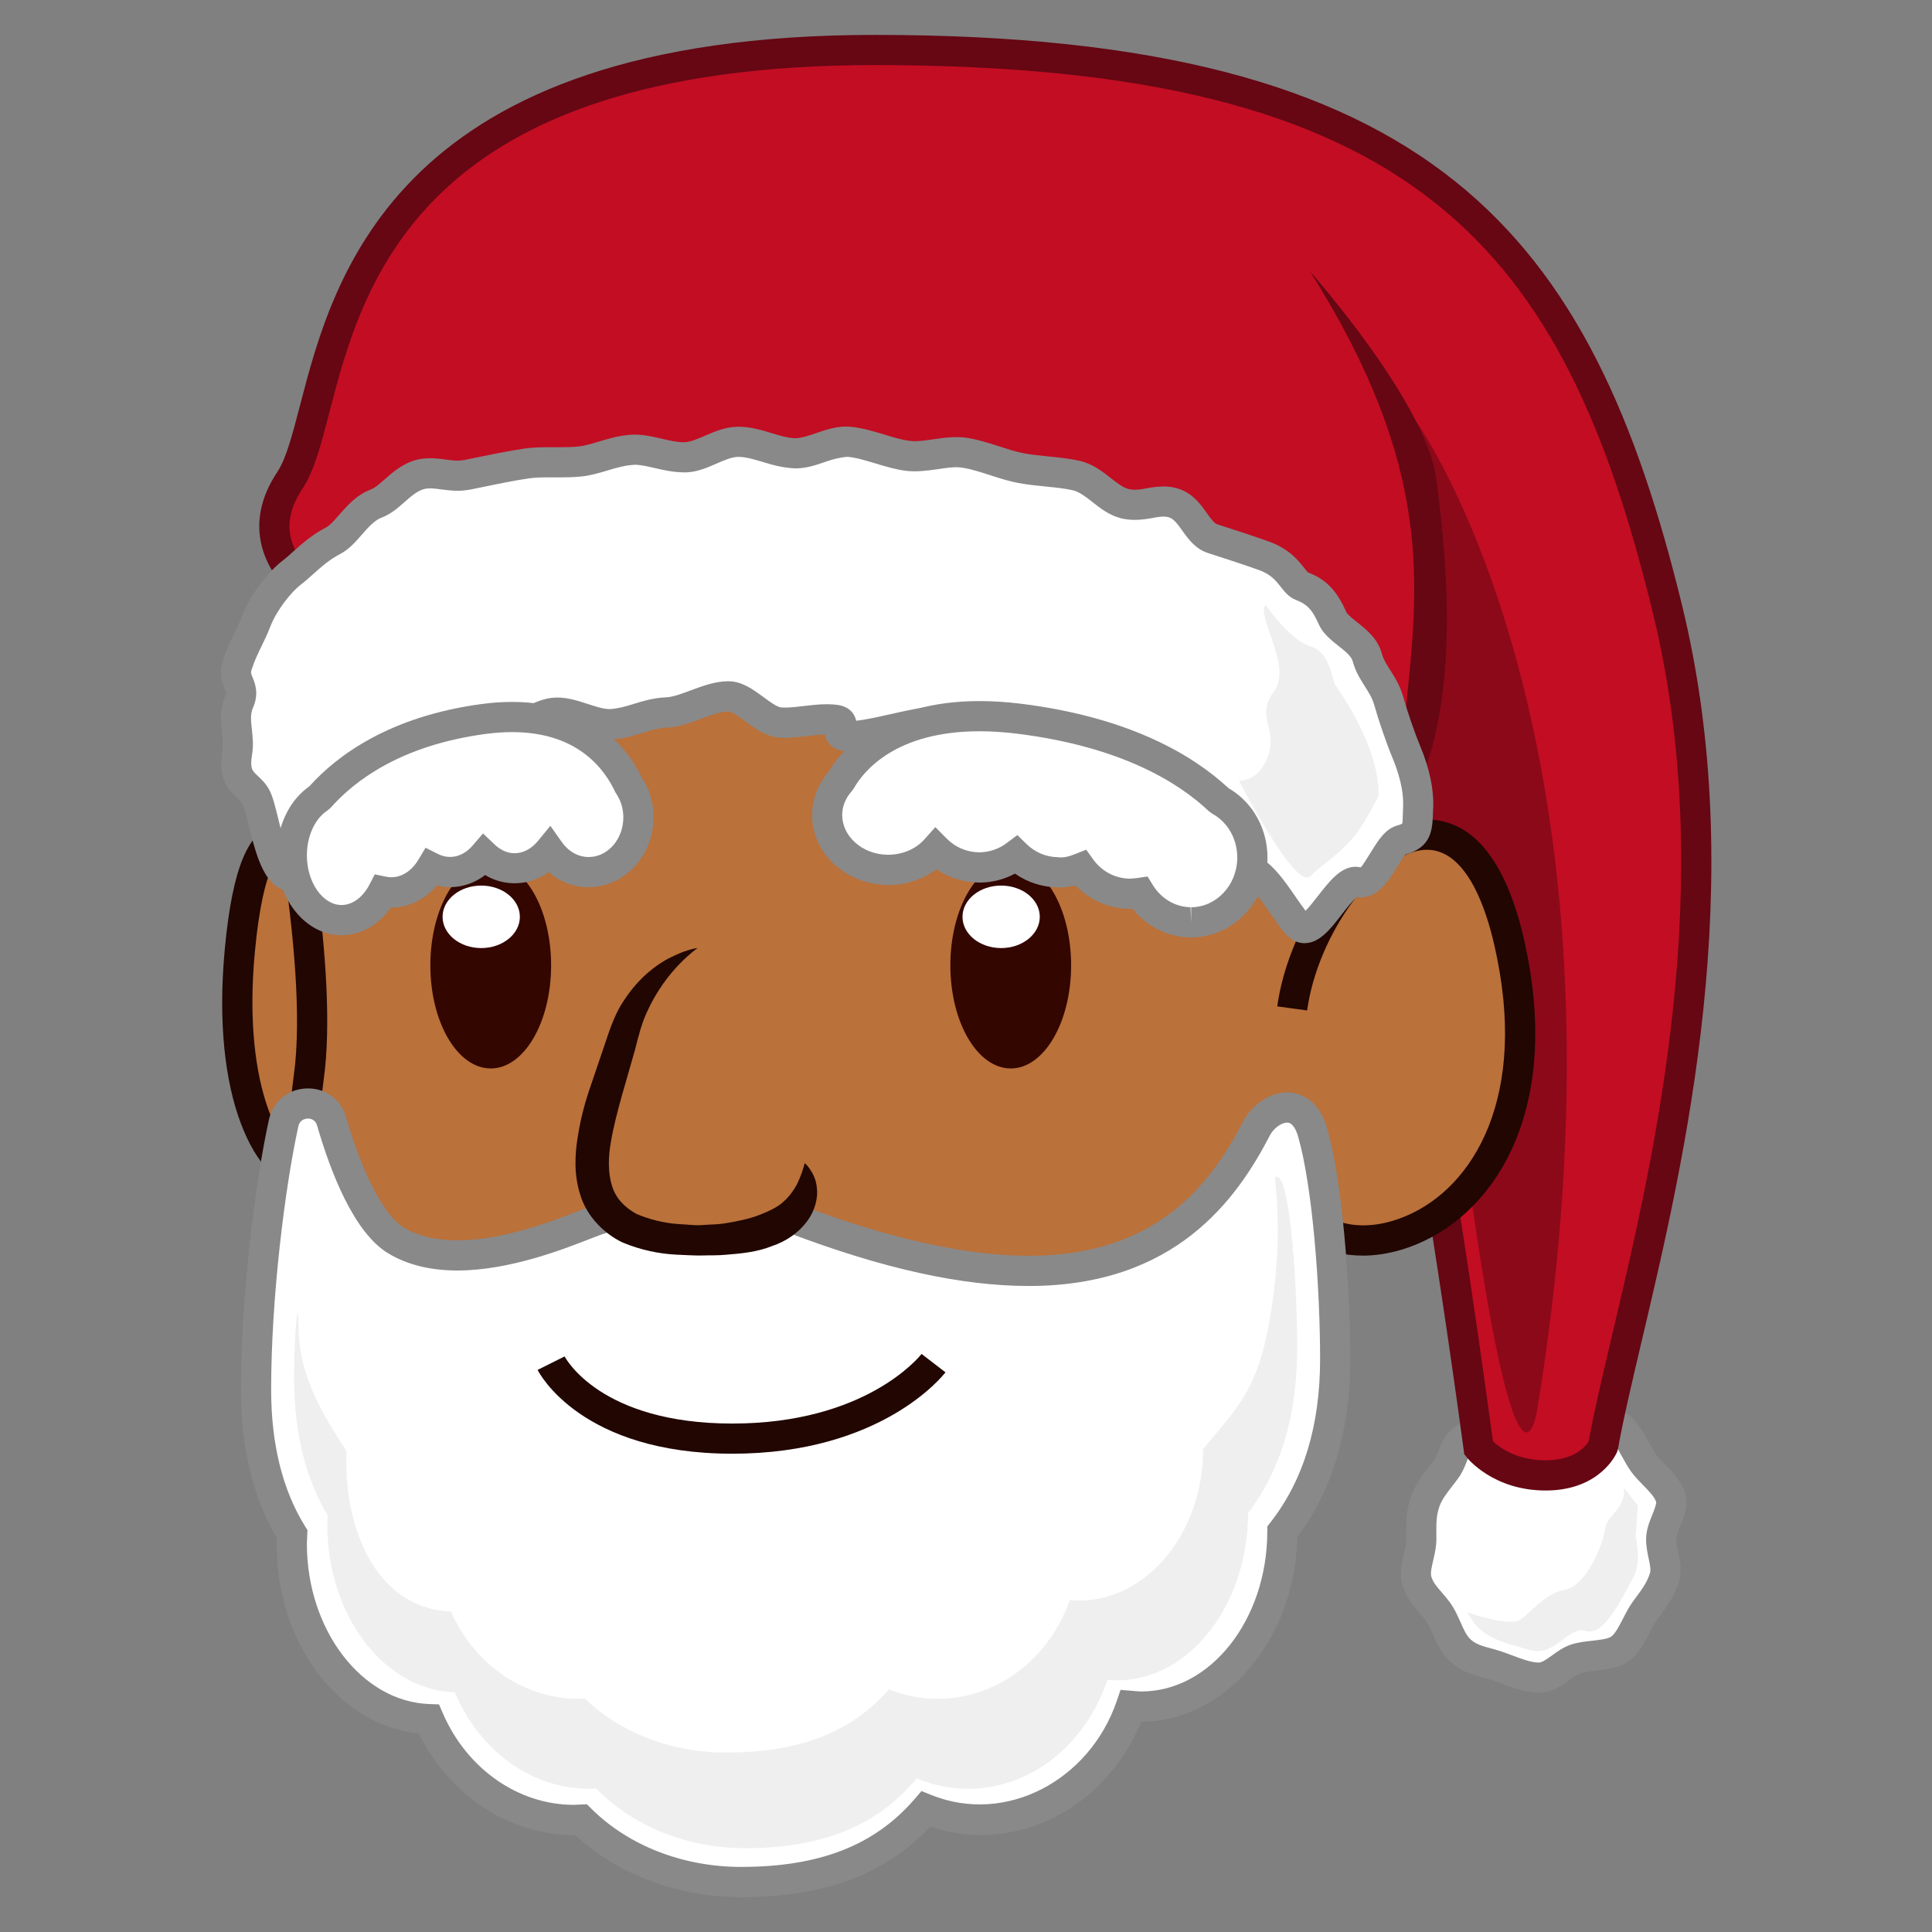 <?xml version="1.0" encoding="utf-8"?>
<!-- Generator: Adobe Illustrator 18.0.0, SVG Export Plug-In . SVG Version: 6.00 Build 0)  -->
<!DOCTYPE svg PUBLIC "-//W3C//DTD SVG 1.1//EN" "http://www.w3.org/Graphics/SVG/1.1/DTD/svg11.dtd">
<svg version="1.1" id="レイヤー_1" xmlns="http://www.w3.org/2000/svg" xmlns:xlink="http://www.w3.org/1999/xlink" x="0px"
	 y="0px" width="64px" height="64px" viewBox="0 0 64 64" style="enable-background:new 0 0 64 64;" xml:space="preserve">
<rect x="0" y="0" width="64" height="64" fill="#808080" stroke="none"/>
<g>
	<g>
		<g>
			<g>
				<path style="fill:#FFFFFF;" d="M55.029,50.99c0,0.465,0.236,0.872,0.099,1.292
					c-0.141,0.435-0.382,0.721-0.646,1.083c-0.266,0.366-0.447,0.984-0.812,1.25
					c-0.362,0.264-1.029,0.192-1.464,0.333c-0.42,0.136-0.766,0.625-1.231,0.625
					s-0.995-0.263-1.415-0.399c-0.435-0.141-0.89-0.184-1.245-0.559
					c-0.311-0.329-0.42-0.869-0.686-1.235c-0.264-0.362-0.548-0.559-0.689-0.994
					c-0.136-0.42,0.142-0.931,0.142-1.396c0-0.465-0.022-0.79,0.114-1.21
					c0.141-0.435,0.439-0.74,0.702-1.102c0.266-0.366,0.235-0.753,0.601-1.019
					c0.362-0.264,0.839-0.486,1.274-0.627c0.42-0.136,0.681-0.316,1.146-0.316
					c0.465,0,0.934,0.305,1.354,0.441c0.435,0.141,0.971-0.18,1.333,0.083
					c0.366,0.266,0.567,0.853,0.833,1.219c0.264,0.362,0.755,0.7,0.896,1.135
					C55.473,50.014,55.029,50.524,55.029,50.99z"/>
				<path style="fill:#898989;" d="M50.975,56.073c-0.433,0-0.86-0.161-1.237-0.304
					c-0.116-0.044-0.228-0.086-0.331-0.12c-0.092-0.029-0.183-0.054-0.272-0.078
					c-0.361-0.099-0.811-0.221-1.182-0.613c-0.232-0.245-0.368-0.552-0.487-0.821
					c-0.079-0.177-0.153-0.344-0.239-0.463c-0.075-0.103-0.152-0.19-0.227-0.275
					c-0.19-0.218-0.406-0.465-0.534-0.857c-0.124-0.383-0.037-0.757,0.039-1.086
					c0.04-0.172,0.078-0.334,0.078-0.466l-0.001-0.164
					c-0.002-0.405-0.004-0.755,0.14-1.199c0.136-0.417,0.379-0.73,0.594-1.007
					l0.179-0.236c0.071-0.097,0.114-0.208,0.164-0.336
					c0.095-0.244,0.213-0.55,0.548-0.793c0.375-0.273,0.891-0.527,1.413-0.698
					c0.111-0.036,0.209-0.075,0.304-0.113c0.268-0.106,0.571-0.228,0.998-0.228
					c0.418,0,0.797,0.166,1.13,0.312c0.13,0.058,0.257,0.113,0.379,0.153
					c0.078,0.025,0.252,0.005,0.395-0.014c0.418-0.056,0.8-0.035,1.078,0.168
					c0.326,0.238,0.529,0.607,0.708,0.935c0.077,0.141,0.152,0.28,0.235,0.394
					c0.082,0.113,0.19,0.222,0.3,0.334c0.254,0.26,0.541,0.554,0.667,0.942
					c0.133,0.408-0.023,0.797-0.149,1.109c-0.065,0.164-0.134,0.333-0.134,0.44
					c0,0.133,0.03,0.276,0.063,0.429c0.063,0.299,0.136,0.638,0.012,1.019
					c-0.148,0.454-0.387,0.775-0.616,1.086l-0.101,0.137
					c-0.085,0.116-0.157,0.263-0.233,0.413c-0.17,0.332-0.362,0.709-0.689,0.946
					c-0.327,0.238-0.746,0.284-1.116,0.325c-0.188,0.021-0.365,0.04-0.486,0.08
					c-0.1,0.032-0.226,0.123-0.359,0.22
					C51.738,55.835,51.41,56.073,50.975,56.073z M50.92,47.215
					c-0.235,0-0.392,0.062-0.628,0.156c-0.113,0.046-0.231,0.093-0.363,0.136
					c-0.428,0.139-0.842,0.342-1.136,0.556c-0.093,0.067-0.13,0.155-0.203,0.346
					c-0.062,0.161-0.14,0.361-0.287,0.563c-0.064,0.089-0.132,0.175-0.198,0.261
					c-0.188,0.243-0.352,0.452-0.433,0.702c-0.094,0.29-0.093,0.526-0.091,0.885
					l0.001,0.17c0,0.246-0.055,0.483-0.104,0.692
					c-0.05,0.213-0.101,0.433-0.062,0.551c0.064,0.197,0.179,0.327,0.336,0.508
					c0.093,0.106,0.188,0.217,0.282,0.346c0.148,0.204,0.248,0.429,0.345,0.645
					c0.095,0.216,0.186,0.419,0.3,0.54c0.179,0.188,0.416,0.254,0.717,0.335
					c0.106,0.029,0.214,0.059,0.319,0.093c0.117,0.038,0.244,0.086,0.376,0.136
					c0.297,0.112,0.634,0.239,0.884,0.239c0.11,0,0.278-0.122,0.44-0.239
					c0.182-0.132,0.388-0.281,0.638-0.361c0.218-0.071,0.456-0.098,0.686-0.123
					c0.234-0.025,0.524-0.058,0.638-0.14c0.133-0.097,0.268-0.36,0.387-0.593
					c0.102-0.199,0.203-0.393,0.315-0.547l0.105-0.144
					c0.207-0.279,0.371-0.501,0.469-0.801c0.039-0.118,0.011-0.267-0.039-0.499
					c-0.04-0.188-0.085-0.399-0.085-0.638c0-0.301,0.109-0.573,0.206-0.813
					c0.052-0.127,0.146-0.364,0.126-0.428c-0.054-0.167-0.245-0.362-0.431-0.552
					c-0.145-0.148-0.285-0.295-0.394-0.444c-0.105-0.145-0.204-0.321-0.304-0.502
					c-0.129-0.234-0.274-0.501-0.42-0.606c-0.178-0.016-0.265,0.001-0.355,0.015
					c-0.296,0.04-0.593,0.054-0.838-0.026c-0.152-0.05-0.31-0.118-0.472-0.188
					C51.393,47.331,51.128,47.215,50.92,47.215z"/>
			</g>
			<path style="fill:#EFEFEF;" d="M53.795,49.281L54.256,49.875l-0.07,1.031
				c0,0,0.202,0.844-0.079,1.344c-0.281,0.5-0.938,1.969-1.562,1.781s-1,0.875-1.875,0.625
				s-1.625-0.375-2.062-1.25c0,0,1.372,0.5,1.749,0.25s0.814-0.875,1.501-1s1.25-1.5,1.312-2
				S53.857,50.011,53.795,49.281z"/>
		</g>
		<g>
			<path style="fill:#C30D23;" d="M11.107,20.156c0,0-3.25-1.625-1.5-4.25
				c1.75-2.625,0.25-14.25,19.375-14.25c19.125,0,23.5,7.25,26.25,18.5c2.75,11.25-1.25,22.75-2.125,27.75
				c0,0-0.406,0.969-1.906,0.969s-2.219-0.906-2.219-0.906s-3.625-26.812-6-27.438
				S15.857,15.656,11.107,20.156z"/>
			<path style="fill:#660713;" d="M51.201,49.375c-1.722,0-2.575-1.051-2.61-1.096l-0.086-0.107
				l-0.018-0.136c-1.722-12.734-4.306-26.325-5.648-27.027
				c-1.789-0.469-13.157-2.395-21.702-2.395c-6.343,0-8.768,1.036-9.686,1.905
				l-0.254,0.241l-0.313-0.157c-0.073-0.037-1.787-0.909-2.204-2.478
				c-0.218-0.821-0.046-1.662,0.511-2.497c0.288-0.432,0.5-1.25,0.747-2.197
				C11.052,9.142,13.126,1.156,28.982,1.156c18.595,0,23.742,6.636,26.735,18.881
				c2.251,9.206,0.088,18.369-1.344,24.431c-0.326,1.384-0.608,2.578-0.774,3.523
				l-0.031,0.107C53.547,48.151,53.013,49.375,51.201,49.375z M49.456,47.744
				C49.657,47.935,50.228,48.375,51.201,48.375c0.975,0,1.34-0.485,1.427-0.631
				c0.172-0.962,0.451-2.143,0.772-3.505c1.41-5.97,3.54-14.992,1.347-23.964
				C51.81,8.258,47.018,2.156,28.982,2.156c-15.083,0-16.957,7.216-18.077,11.527
				c-0.28,1.077-0.501,1.928-0.882,2.5c-0.396,0.595-0.52,1.146-0.376,1.686
				c0.214,0.806,0.987,1.402,1.407,1.675c1.661-1.298,4.968-1.93,10.083-1.93
				c9.218,0,20.602,2.072,21.973,2.434C45.529,20.685,48.338,39.497,49.456,47.744z"/>
		</g>
		<path style="fill:#8C0919;" d="M46.903,13.948c0,0,7.663,10.607,4.017,32.767
			c0,0-1.021,6.989-3.938-22.16C46.982,24.555,47.824,18.324,46.903,13.948z"/>
		<path style="fill:#660713;" d="M43.397,8.992c0,0,3.839,4.325,4.178,6.851
			c0.357,2.666,0.824,7.396-0.74,10.521c0,0-0.498-0.493-0.254-2.958
			C46.982,19.344,47.507,15.505,43.397,8.992z"/>
	</g>
	<g>
		<g>
			<path style="fill:#BA713A;" d="M11.211,29.847c0,0-2.589-5.562-3.265,1.624
				s2.854,9.076,3.528,6.368"/>
			<path style="fill:#210601;" d="M10.351,39.519c-0.083,0-0.168-0.007-0.254-0.021
				c-1.667-0.285-3.113-3.149-2.649-8.073c0.252-2.684,0.784-3.953,1.723-4.115
				c1.214-0.205,2.215,1.728,2.493,2.327l-0.906,0.422
				c-0.438-0.939-1.15-1.788-1.417-1.764c-0.006,0.001-0.607,0.14-0.897,3.223
				c-0.438,4.647,0.971,6.848,1.823,6.993c0.462,0.087,0.657-0.527,0.722-0.792
				l0.971,0.242C11.716,38.933,11.1,39.519,10.351,39.519z"/>
		</g>
		<g>
			<path style="fill:#BA713A;" d="M9.09,24.156c0,0,1.684,7.529,1.142,11.5
				c-1.142,8.375,2.75,18.375,16.75,18.375s17.375-15,17.375-17.875s0.611-10.891,0.611-10.891
				S23.572,14.281,9.09,24.156z"/>
			<path style="fill:#210601;" d="M26.982,54.531c-6.02,0-10.627-1.781-13.694-5.296
				c-2.975-3.408-4.27-8.382-3.551-13.646c0.523-3.836-1.118-11.249-1.135-11.324
				L8.528,23.934l0.28-0.191c4.093-2.791,9.107-4.206,14.905-4.206
				c11.064,0,21.379,5.23,21.483,5.283l0.295,0.152l-0.024,0.331
				c-0.007,0.08-0.609,8.029-0.609,10.853C44.857,39.012,41.562,54.531,26.982,54.531z
				 M9.65,24.382c0.324,1.528,1.565,7.762,1.078,11.341
				c-0.679,4.979,0.528,9.664,3.313,12.854c2.869,3.287,7.223,4.953,12.941,4.953
				c13.763,0,16.875-14.675,16.875-17.375c0-2.559,0.47-9.02,0.586-10.591
				c-1.746-0.84-10.949-5.028-20.73-5.028
				C18.252,20.538,13.523,21.831,9.65,24.382z"/>
		</g>
		<g>
			<path style="fill:#BA713A;" d="M42.806,33.406c0.591-4.375,5.957-9.769,7.371-1.256
				c1.414,8.513-5.962,10.751-7.371,7.544"/>
			<path style="fill:#210601;" d="M45.144,41.594c-1.265,0-2.317-0.61-2.796-1.698l0.916-0.402
				c0.418,0.953,1.576,1.334,2.865,0.949c2.333-0.694,4.337-3.502,3.555-8.21
				c-0.438-2.634-1.293-4.083-2.41-4.083c-0.006,0-0.013,0-0.02,0
				c-1.574,0.023-3.606,2.76-3.953,5.323l-0.99-0.135
				c0.375-2.775,2.657-6.154,4.929-6.188c0.012-0,0.024-0,0.037-0
				c1.185,0,2.72,0.863,3.394,4.918c0.882,5.31-1.502,8.513-4.256,9.333
				C45.977,41.531,45.549,41.594,45.144,41.594z"/>
		</g>
		<g>
			<g>
				<path style="fill:#FFFFFF;" d="M41.625,37.374c-2,3.862-5.56,6.699-15.315,3.001
					c-0.097-0.037-0.201-0.061-0.305-0.061h-5.809
					c-0.079,0-0.151,0.01-0.227,0.032c-0.734,0.215-4.562,2.122-6.851,0.743
					c-0.99-0.596-1.738-2.574-2.135-3.948c-0.236-0.816-1.406-0.771-1.588,0.058
					c-0.463,2.11-0.914,5.775-0.914,8.831c0,2.034,0.454,3.591,1.197,4.789
					c-0.005,0.108-0.013,0.215-0.013,0.324c0,3.156,2.023,5.718,4.543,5.804
					c0.85,1.972,2.678,3.34,4.802,3.34c0.078,0,0.154-0.009,0.231-0.013
					c1.273,1.264,3.176,2.069,5.305,2.069c3.059,0,4.861-0.954,6.122-2.416
					c0.57,0.229,1.183,0.36,1.825,0.36c2.279,0,4.217-1.573,4.971-3.778
					c0.113,0.01,0.226,0.021,0.341,0.021c2.576,0,4.664-2.592,4.672-5.794
					c1.082-1.379,1.749-3.232,1.749-5.709c0-2.586-0.277-5.874-0.746-7.514
					C43.107,36.206,41.987,36.677,41.625,37.374z"/>
				<path style="fill:#898989;" d="M24.548,62.844c-2.096,0-4.084-0.747-5.494-2.057
					c-0.015,0.001-0.029,0.001-0.042,0.001c-2.146,0-4.13-1.31-5.133-3.362
					c-2.667-0.282-4.713-2.972-4.713-6.282c0-0.066,0.002-0.131,0.006-0.195
					c-0.79-1.338-1.19-2.991-1.19-4.917c0-3.102,0.466-6.845,0.926-8.938
					c0.136-0.621,0.657-1.039,1.294-1.039c0.6,0,1.095,0.373,1.262,0.95
					c0.549,1.9,1.264,3.268,1.913,3.657c0.468,0.282,1.064,0.426,1.772,0.426
					c1.535-0.001,3.208-0.656,4.108-1.009c0.255-0.101,0.453-0.176,0.572-0.211
					c0.118-0.035,0.239-0.053,0.367-0.053h5.81c0.157,0,0.319,0.032,0.483,0.095
					c2.959,1.121,5.514,1.69,7.59,1.69c0.001,0,0.001,0,0.002,0
					c4.249,0,6.027-2.381,7.101-4.455c0.291-0.563,0.891-0.957,1.456-0.957
					c0.296,0,1.018,0.115,1.325,1.189c0.503,1.754,0.766,5.177,0.766,7.651
					c0,2.354-0.589,4.332-1.751,5.882c-0.083,3.391-2.374,6.121-5.17,6.121
					c-0.001,0-0.002,0-0.004,0c-0.924,2.263-3.014,3.757-5.309,3.757
					c-0.565,0-1.129-0.093-1.68-0.275C29.315,62.102,27.313,62.844,24.548,62.844z
					 M19.441,59.768l0.154,0.153c1.231,1.222,3.037,1.923,4.953,1.923
					c2.599,0,4.424-0.713,5.744-2.242l0.233-0.271l0.332,0.133
					c2.475,0.99,5.238-0.488,6.137-3.116l0.126-0.369l0.39,0.033
					c0.132,0.012,0.215,0.02,0.299,0.02c2.293,0,4.165-2.375,4.172-5.295v-0.172
					l0.106-0.136c1.09-1.389,1.643-3.206,1.643-5.4
					c0-2.404-0.25-5.711-0.727-7.376C42.941,37.44,42.828,37.188,42.638,37.188
					c-0.191,0-0.451,0.19-0.567,0.416c-1.11,2.145-3.147,4.995-7.989,4.996
					c-0.001,0-0.001,0-0.002,0c-2.229,0-4.828-0.574-7.945-1.756
					c-0.066-0.025-0.108-0.029-0.128-0.029h-5.81
					c-0.188,0.042-0.356,0.109-0.575,0.194c-0.96,0.377-2.749,1.077-4.473,1.078
					c-0.892,0-1.662-0.191-2.288-0.568c-1.134-0.683-1.908-2.681-2.358-4.237
					c-0.059-0.205-0.23-0.228-0.301-0.228c-0.062,0-0.266,0.019-0.318,0.254
					c-0.448,2.041-0.902,5.693-0.902,8.724c0,1.803,0.377,3.325,1.122,4.525
					L10.185,50.688l-0.012,0.267c-0.003,0.062-0.007,0.126-0.007,0.189
					c0,2.849,1.821,5.229,4.061,5.305l0.316,0.011L14.668,56.75
					c0.796,1.846,2.5,3.038,4.343,3.038L19.441,59.768z"/>
			</g>
			<path style="fill:#EFEFEF;" d="M42.232,39.012c0.173,1.52,0.125,3.238-0.25,5.113
				c-0.421,2.104-1.172,2.684-2.126,3.879c-0.007,2.773-1.848,5.018-4.118,5.018
				c-0.101,0-0.201-0.01-0.301-0.019c-0.665,1.91-2.373,3.272-4.382,3.272
				c-0.566,0-1.106-0.113-1.609-0.311c-1.111,1.265-2.699,2.092-5.396,2.092
				c-1.877,0-3.554-0.697-4.676-1.792c-0.068,0.003-0.135,0.011-0.203,0.011
				c-1.873,0-3.484-1.184-4.233-2.892c-2.221-0.075-3.47-2.294-3.47-5.027
				c0-0.095,0.007-0.187,0.012-0.28c-0.655-1.037-1.59-2.386-1.59-4.147
				c0-1.069-0.147,0.073-0.147,1.691c0,1.945,0.422,3.435,1.113,4.58
				c-0.004,0.103-0.012,0.205-0.012,0.31c0,3.018,1.881,5.469,4.223,5.552
				c0.79,1.886,2.489,3.194,4.464,3.194c0.072,0,0.143-0.009,0.214-0.012
				c1.183,1.209,2.952,1.979,4.931,1.979c2.844,0,4.519-0.913,5.691-2.311
				c0.53,0.219,1.1,0.344,1.697,0.344c2.118,0,3.92-1.504,4.621-3.614
				c0.105,0.01,0.21,0.021,0.317,0.021c2.394,0,4.335-2.48,4.343-5.542
				c1.006-1.319,1.626-3.091,1.626-5.46
				C42.969,42.186,42.683,38.606,42.232,39.012z"/>
		</g>
	</g>
	<g>
		<g>
			<path style="fill:#FFFFFF;" d="M9.666,18.968c-0.384,0.292-0.932,0.969-1.184,1.626
				c-0.194,0.507-0.431,0.846-0.623,1.438c-0.181,0.557,0.299,0.682,0.063,1.217
				c-0.247,0.56,0.028,1.1-0.063,1.658c-0.174,1.062,0.37,1.028,0.623,1.5
				c0.266,0.497,0.463,2.607,1.184,2.625c0.553,0.014,0.295-1.714,1.003-1.562
				c0.583,0.125,0.487-1.396,1.188-1.688c0.532-0.222,0.888,0.077,1.562-0.125
				c0.573-0.171,1.087-1.171,1.752-1.321c0.594-0.134,0.682,0.193,1.343,0.082
				c0.608-0.102,1.164-0.724,1.824-0.804c0.616-0.074,1.306,0.424,1.962,0.373
				c0.625-0.049,1.127-0.361,1.785-0.386c0.629-0.024,1.385-0.532,2.042-0.532
				c0.574,0,1.14,0.836,1.737,0.869c0.578,0.031,1.17-0.153,1.762-0.095
				c0.581,0.057-0.146,0.472,0.44,0.55c0.583,0.078,2.533-0.582,3.112-0.486
				c0.585,0.097,1.125,0.443,1.698,0.554c0.586,0.113,1.078,0.621,1.643,0.745
				c0.589,0.129,1.094-0.074,1.651,0.062c0.592,0.146,0.769,0.742,1.312,0.891
				c0.601,0.164,1.661,0.464,2.188,0.625c0.622,0.19,1.194,1.826,1.688,2
				c0.7,0.246,1.376,1.754,1.75,1.938c0.53,0.26,1.309-1.625,1.861-1.5
				c0.644,0.146,0.967-1.254,1.45-1.39c0.576-0.162,0.536-0.399,0.562-1.125
				c0.016-0.44-0.086-1.05-0.375-1.75c-0.219-0.531-0.457-1.23-0.609-1.76
				c-0.163-0.568-0.566-0.896-0.702-1.412c-0.159-0.603-0.957-0.854-1.157-1.312
				c-0.261-0.598-0.537-0.87-1.031-1.062c-0.287-0.112-0.394-0.698-1.25-1
				c-0.505-0.178-1.018-0.348-1.688-0.562c-0.545-0.175-0.673-1.002-1.312-1.188
				c-0.566-0.164-0.976,0.19-1.606,0.026c-0.58-0.151-0.971-0.784-1.597-0.927
				c-0.589-0.135-1.237-0.131-1.861-0.254c-0.598-0.118-1.193-0.398-1.819-0.5
				c-0.606-0.099-1.286,0.177-1.912,0.098C29.451,15.022,28.752,14.692,28.126,14.636
				c-0.617-0.055-1.207,0.409-1.833,0.38C25.673,14.987,25.085,14.636,24.46,14.636
				c-0.61,0-1.188,0.497-1.753,0.513c-0.613,0.017-1.209-0.284-1.772-0.25
				c-0.614,0.037-1.175,0.334-1.733,0.389c-0.616,0.061-1.209-0.013-1.759,0.066
				c-0.619,0.089-1.402,0.261-1.942,0.37c-0.62,0.125-1.065-0.148-1.589-0.004
				c-0.619,0.17-0.954,0.776-1.453,0.963c-0.621,0.232-0.957,0.985-1.415,1.224
				C10.423,18.23,10.045,18.68,9.666,18.968z"/>
			<path style="fill:#898989;" d="M43.213,31.244c-0.113,0-0.224-0.026-0.326-0.076
				c-0.27-0.132-0.482-0.442-0.778-0.871c-0.245-0.356-0.654-0.951-0.917-1.043
				c-0.396-0.14-0.675-0.59-0.998-1.111c-0.178-0.287-0.508-0.821-0.671-0.883
				c-0.521-0.159-1.575-0.457-2.172-0.62c-0.392-0.107-0.642-0.357-0.843-0.559
				c-0.179-0.178-0.296-0.289-0.457-0.329c-0.182-0.045-0.426-0.037-0.668-0.02
				c-0.333,0.023-0.679,0.025-0.972-0.039c-0.353-0.078-0.649-0.252-0.938-0.421
				c-0.244-0.144-0.476-0.279-0.692-0.321c-0.323-0.062-0.619-0.181-0.905-0.296
				c-0.273-0.11-0.531-0.214-0.78-0.255c-0.348-0.008-0.899,0.125-1.4,0.239
				c-0.693,0.158-1.345,0.297-1.698,0.25c-0.101-0.014-0.408-0.055-0.58-0.321
				c-0.052-0.08-0.079-0.161-0.091-0.236c-0.195,0.004-0.39,0.028-0.584,0.051
				c-0.249,0.029-0.497,0.058-0.742,0.058l-0.165-0.004
				c-0.446-0.024-0.815-0.297-1.141-0.538c-0.188-0.139-0.445-0.33-0.57-0.33
				c-0.25,0-0.579,0.122-0.896,0.241c-0.365,0.136-0.743,0.277-1.126,0.292
				c-0.282,0.011-0.545,0.091-0.823,0.177c-0.291,0.089-0.591,0.181-0.941,0.208
				l-0.136,0.005c-0.374,0-0.731-0.117-1.046-0.221
				c-0.256-0.084-0.497-0.163-0.689-0.163c-0.309,0.032-0.569,0.188-0.845,0.354
				c-0.316,0.189-0.642,0.386-1.025,0.45c-0.451,0.075-0.714-0.004-0.915-0.061
				c-0.176-0.051-0.245-0.061-0.401-0.026c-0.208,0.047-0.478,0.323-0.715,0.567
				c-0.3,0.308-0.61,0.627-1.003,0.745c-0.337,0.102-0.7,0.104-1.019,0.074
				c-0.185-0.017-0.349-0.028-0.495,0.033c-0.138,0.058-0.267,0.437-0.353,0.688
				c-0.15,0.441-0.356,1.046-0.961,1.046h-0.047
				c-0.042,0.111-0.083,0.297-0.11,0.419c-0.101,0.453-0.252,1.136-0.905,1.136
				c-0,0-0,0-0,0c-0.899-0.022-1.182-1.174-1.432-2.19
				c-0.066-0.268-0.147-0.6-0.2-0.698c-0.036-0.068-0.091-0.12-0.184-0.207
				c-0.332-0.308-0.642-0.685-0.491-1.61c0.027-0.164,0.006-0.351-0.015-0.55
				C7.312,23.929,7.266,23.498,7.465,23.046c0.036-0.081,0.036-0.081-0.022-0.224
				c-0.076-0.188-0.203-0.501-0.059-0.945c0.121-0.373,0.255-0.648,0.385-0.915
				c0.085-0.174,0.169-0.347,0.247-0.547c0.291-0.759,0.899-1.503,1.349-1.845
				c0.11-0.084,0.22-0.184,0.338-0.29c0.282-0.253,0.633-0.568,1.112-0.817
				c0.116-0.061,0.269-0.236,0.417-0.405c0.26-0.298,0.584-0.668,1.053-0.844
				c0.139-0.052,0.294-0.19,0.46-0.336c0.26-0.23,0.584-0.517,1.036-0.641
				c0.297-0.082,0.628-0.063,0.964-0.017c0.203,0.027,0.412,0.063,0.658,0.014
				l0.355-0.073c0.504-0.104,1.112-0.229,1.614-0.301
				c0.268-0.039,0.544-0.046,0.828-0.046l0.312,0.001
				c0.21,0,0.424-0.003,0.641-0.024c0.212-0.021,0.445-0.091,0.692-0.165
				c0.316-0.095,0.673-0.202,1.06-0.225l0.121-0.004
				c0.312,0,0.609,0.069,0.896,0.136c0.259,0.061,0.504,0.117,0.733,0.117
				c0.213-0.005,0.44-0.104,0.68-0.208c0.33-0.144,0.704-0.306,1.123-0.306
				c0.401,0,0.758,0.108,1.104,0.212c0.267,0.081,0.519,0.157,0.753,0.168
				c0.21,0.007,0.467-0.081,0.713-0.166c0.335-0.116,0.725-0.25,1.141-0.213
				c0.382,0.034,0.761,0.148,1.128,0.259c0.298,0.09,0.579,0.175,0.826,0.206
				c0.262,0.034,0.536-0.013,0.807-0.052c0.384-0.056,0.765-0.101,1.123-0.043
				c0.372,0.061,0.721,0.174,1.058,0.283c0.26,0.084,0.518,0.169,0.776,0.22
				c0.279,0.055,0.563,0.083,0.845,0.11c0.353,0.035,0.701,0.071,1.032,0.146
				c0.433,0.099,0.755,0.352,1.038,0.575c0.203,0.159,0.395,0.31,0.573,0.356
				c0.207,0.054,0.422,0.015,0.616-0.022c0.334-0.063,0.678-0.094,1.003-0
				c0.502,0.146,0.77,0.521,0.985,0.823c0.123,0.173,0.239,0.336,0.341,0.369
				c0.675,0.216,1.192,0.387,1.701,0.567c0.684,0.242,1.002,0.648,1.192,0.891
				c0.039,0.05,0.093,0.119,0.114,0.137c0.59,0.223,0.957,0.595,1.267,1.306
				c0.039,0.088,0.218,0.229,0.361,0.343c0.307,0.243,0.689,0.544,0.82,1.042
				c0.048,0.182,0.154,0.349,0.276,0.542c0.15,0.237,0.321,0.505,0.423,0.859
				c0.157,0.551,0.389,1.221,0.59,1.708c0.288,0.696,0.435,1.392,0.413,1.96
				l-0.006,0.159c-0.02,0.607-0.038,1.18-0.921,1.429
				c-0.036,0.034-0.186,0.277-0.275,0.422c-0.274,0.444-0.615,0.997-1.217,0.997
				l-0.111-0.009c-0.125,0.09-0.354,0.385-0.497,0.568
				C44.071,30.78,43.71,31.244,43.213,31.244z M35.718,24.716
				c0.212,0,0.394,0.02,0.571,0.064c0.44,0.108,0.709,0.377,0.926,0.593
				c0.163,0.164,0.271,0.266,0.399,0.301c0.604,0.165,1.672,0.467,2.201,0.629
				c0.513,0.156,0.876,0.744,1.229,1.312c0.156,0.252,0.393,0.634,0.504,0.705
				c0.545,0.19,0.991,0.837,1.385,1.409c0.099,0.144,0.222,0.323,0.315,0.441
				c0.127-0.125,0.301-0.348,0.416-0.497c0.386-0.494,0.749-0.961,1.25-0.961
				l0.164,0.018c0.052-0.041,0.245-0.355,0.349-0.523
				c0.228-0.369,0.463-0.75,0.856-0.86c0.133-0.038,0.167-0.064,0.169-0.066
				c0.011-0.036,0.018-0.246,0.023-0.432l0.005-0.165
				c0.01-0.247-0.021-0.776-0.337-1.54c-0.215-0.518-0.461-1.23-0.627-1.814
				c-0.062-0.215-0.181-0.401-0.306-0.598c-0.146-0.231-0.312-0.492-0.399-0.824
				c-0.046-0.174-0.254-0.338-0.474-0.512c-0.243-0.192-0.52-0.411-0.658-0.729
				c-0.225-0.515-0.422-0.667-0.753-0.795c-0.232-0.091-0.374-0.271-0.498-0.43
				c-0.162-0.207-0.329-0.42-0.738-0.564c-0.5-0.177-1.01-0.345-1.673-0.558
				c-0.419-0.134-0.658-0.47-0.851-0.741c-0.175-0.245-0.292-0.397-0.449-0.443
				c-0.168-0.048-0.357-0.011-0.539,0.023c-0.331,0.062-0.699,0.099-1.054,0.007
				c-0.381-0.099-0.677-0.332-0.938-0.537c-0.221-0.174-0.43-0.337-0.644-0.387
				c-0.291-0.066-0.598-0.095-0.908-0.126c-0.312-0.031-0.629-0.063-0.939-0.124
				c-0.297-0.059-0.593-0.153-0.892-0.25c-0.315-0.102-0.613-0.199-0.91-0.247
				c-0.263-0.044-0.541,0.005-0.819,0.046c-0.362,0.052-0.727,0.098-1.076,0.054
				c-0.33-0.042-0.665-0.143-0.989-0.241c-0.333-0.101-0.648-0.196-0.928-0.221
				c-0.254,0.016-0.482,0.077-0.724,0.161c-0.299,0.104-0.637,0.222-1.008,0.222
				c-0.438-0.019-0.763-0.117-1.076-0.211c-0.289-0.087-0.561-0.17-0.814-0.17
				c-0.211,0-0.461,0.108-0.725,0.223c-0.317,0.138-0.645,0.28-1.014,0.291
				c-0.002,0-0.005,0-0.007,0c-0.405,0-0.73-0.076-1.018-0.143
				c-0.243-0.056-0.473-0.11-0.67-0.11c-0.331,0.018-0.604,0.1-0.893,0.187
				c-0.282,0.084-0.574,0.172-0.882,0.202c-0.25,0.025-0.497,0.029-0.739,0.029
				l-0.312-0.001c-0.235,0-0.463,0.003-0.685,0.035
				c-0.483,0.07-1.068,0.191-1.555,0.292l-0.36,0.074
				c-0.368,0.074-0.688,0.037-0.991-0.003c-0.199-0.027-0.402-0.053-0.564-0.009
				c-0.229,0.063-0.428,0.239-0.639,0.425c-0.226,0.2-0.46,0.407-0.771,0.523
				c-0.232,0.087-0.445,0.33-0.651,0.565c-0.209,0.239-0.425,0.486-0.708,0.633
				c-0.368,0.191-0.641,0.438-0.906,0.675c-0.139,0.125-0.27,0.242-0.4,0.341
				c-0.327,0.249-0.81,0.857-1.021,1.408c-0.088,0.229-0.184,0.428-0.281,0.627
				c-0.114,0.234-0.23,0.471-0.333,0.785c-0.032,0.098-0.021,0.126,0.035,0.261
				c0.081,0.2,0.217,0.535,0.01,1.003c-0.091,0.207-0.066,0.432-0.035,0.718
				c0.026,0.245,0.057,0.521,0.008,0.819c-0.078,0.473-0.001,0.544,0.185,0.716
				c0.12,0.111,0.269,0.25,0.385,0.468c0.112,0.209,0.19,0.528,0.29,0.932
				c0.071,0.289,0.212,0.862,0.362,1.199c0.01-0.044,0.02-0.086,0.028-0.122
				c0.101-0.456,0.271-1.219,0.983-1.219h0.035
				c0.043-0.095,0.094-0.243,0.13-0.351c0.16-0.471,0.36-1.057,0.915-1.289
				c0.3-0.125,0.62-0.138,0.97-0.106c0.204,0.018,0.428,0.027,0.642-0.037
				c0.144-0.043,0.382-0.288,0.573-0.484c0.334-0.344,0.714-0.733,1.212-0.845
				c0.373-0.083,0.688-0.019,0.895,0.04c0.16,0.047,0.267,0.072,0.475,0.037
				c0.197-0.033,0.43-0.173,0.677-0.321c0.337-0.202,0.719-0.432,1.17-0.486
				c0.408-0.048,0.813,0.078,1.19,0.202c0.268,0.088,0.52,0.171,0.734,0.171
				c0.299-0.021,0.535-0.094,0.785-0.17c0.312-0.096,0.666-0.204,1.078-0.22
				c0.222-0.009,0.511-0.116,0.815-0.23c0.401-0.149,0.815-0.303,1.246-0.303
				c0.454,0,0.832,0.279,1.165,0.526c0.212,0.157,0.453,0.335,0.6,0.343
				l0.111,0.003c0.207,0,0.415-0.026,0.624-0.051
				c0.348-0.042,0.698-0.081,1.049-0.045c0.102,0.01,0.413,0.04,0.59,0.304
				c0.052,0.078,0.081,0.156,0.094,0.229c0.324-0.035,0.74-0.129,1.118-0.214
				c0.734-0.166,1.424-0.312,1.784-0.25c0.357,0.059,0.679,0.188,0.99,0.313
				c0.253,0.102,0.493,0.198,0.722,0.243c0.385,0.074,0.716,0.269,1.009,0.44
				c0.23,0.136,0.448,0.264,0.646,0.307c0.195,0.044,0.448,0.034,0.691,0.018
				C35.451,24.725,35.584,24.716,35.718,24.716z"/>
		</g>
		<path style="fill:#EFEFEF;" d="M44.229,22.688c0,0,1.491,2.011,1.435,3.677
			c0,0-0.493,1.01-0.877,1.429c-0.597,0.651-0.897,0.766-1.389,1.237
			c-0.488,0.468-2.353-3.167-2.353-3.167s0.656,0.042,0.969-0.833
			s-0.438-1.312,0.188-2.125s-0.594-2.487-0.281-2.869c0,0,0.83,1.181,1.478,1.369
			C44.045,21.594,44.1,22.406,44.229,22.688z"/>
	</g>
	<g>
		<path style="fill:#BA713A;" d="M23.107,31.406c0,0-1.875,0.697-2.5,3.036
			c-0.625,2.339-2.856,6.648,2.5,6.648c4.5,0,3.548-2.559,3.548-2.559"/>
		<path style="fill:#210601;" d="M23.107,31.406c0,0-0.248,0.17-0.593,0.523
			c-0.344,0.352-0.771,0.898-1.092,1.616c-0.169,0.371-0.264,0.744-0.387,1.233
			c-0.137,0.478-0.282,0.982-0.431,1.504c-0.142,0.511-0.279,1.026-0.367,1.54
			c-0.093,0.514-0.097,1.028,0.031,1.445c0.125,0.42,0.411,0.722,0.812,0.944
			c0.431,0.184,0.918,0.308,1.422,0.34c0.247,0.008,0.51,0.05,0.733,0.032
			c0.253-0.019,0.527-0.019,0.746-0.053c0.433-0.068,0.861-0.157,1.195-0.291
			c0.339-0.134,0.613-0.269,0.788-0.442c0.183-0.163,0.311-0.342,0.418-0.53
			c0.196-0.382,0.273-0.735,0.273-0.735c-0.005,0.001,0.078,0.049,0.162,0.179
			c0.088,0.127,0.219,0.338,0.244,0.65c0.036,0.308-0.05,0.727-0.326,1.096
			c-0.272,0.372-0.695,0.668-1.165,0.822c-0.469,0.189-0.975,0.244-1.522,0.286
			c-0.271,0.027-0.508,0.015-0.773,0.024c-0.296,0.007-0.563-0.017-0.854-0.026
			c-0.573-0.027-1.186-0.149-1.8-0.405c-0.609-0.291-1.179-0.863-1.391-1.554
			c-0.225-0.681-0.188-1.356-0.09-1.952c0.094-0.604,0.247-1.169,0.429-1.686
			c0.172-0.508,0.339-0.999,0.497-1.465c0.15-0.46,0.34-0.984,0.606-1.364
			c0.516-0.799,1.173-1.26,1.654-1.475C22.805,31.432,23.107,31.406,23.107,31.406
			z"/>
	</g>
	<path style="fill:#210601;" d="M24.258,48.156c-5.001,0-6.392-2.663-6.449-2.776l0.895-0.447
		c0.045,0.087,1.215,2.224,5.555,2.224c4.416,0,6.195-2.212,6.269-2.306
		l0.792,0.609C31.235,45.57,29.198,48.156,24.258,48.156z"/>
	<g>
		<ellipse style="fill:#330600;" cx="33.482" cy="31.977" rx="2" ry="3.417"/>
		<g>
			<path style="fill:#FFFFFF;" d="M41.131,27.195c-0.188-0.288-0.443-0.521-0.739-0.683
				c-0.948-0.9-2.929-2.241-6.624-2.702c-4.076-0.509-5.532,1.382-5.917,2.057
				c-0.272,0.304-0.444,0.684-0.45,1.105c-0.014,1.003,0.881,1.829,1.999,1.845
				c0.651,0.009,1.228-0.263,1.605-0.685c0.361,0.366,0.859,0.597,1.413,0.605
				c0.468,0.007,0.896-0.152,1.242-0.414c0.357,0.348,0.84,0.567,1.378,0.575
				c0.271,0.004,0.529-0.048,0.766-0.141c0.362,0.506,0.945,0.843,1.615,0.852
				c0.118,0.002,0.231-0.012,0.344-0.03c0.355,0.578,0.967,0.963,1.668,0.973
				c1.118,0.016,2.039-0.93,2.056-2.113C41.493,27.979,41.361,27.549,41.131,27.195z
				"/>
			<path style="fill:#898989;" d="M39.459,31.053L39.459,31.053h-0.035
				c-0.742-0.011-1.432-0.359-1.9-0.945c-0.027,0.001-0.055,0.001-0.082,0.001
				c-0.707-0.009-1.342-0.289-1.809-0.776c-0.186,0.043-0.375,0.065-0.565,0.065
				c-0.538-0.007-1.032-0.168-1.445-0.458c-0.364,0.195-0.765,0.297-1.177,0.297
				c-0.529-0.007-1.016-0.162-1.425-0.443c-0.446,0.336-1.002,0.523-1.586,0.523
				c-0.705-0.01-1.329-0.253-1.797-0.685c-0.484-0.446-0.745-1.039-0.736-1.667
				c0.007-0.505,0.194-0.985,0.542-1.391c0.438-0.743,1.764-2.35,5.008-2.35
				c0.438,0,0.902,0.03,1.378,0.089c3.679,0.459,5.758,1.763,6.862,2.793
				c0.346,0.201,0.641,0.481,0.858,0.815c0.294,0.45,0.444,0.978,0.437,1.525
				C41.966,29.884,40.832,31.053,39.459,31.053z M38.014,29.035l0.175,0.283
				c0.279,0.453,0.746,0.728,1.249,0.735l0.021,0.5v-0.5
				c0.83,0,1.515-0.727,1.527-1.62c0.005-0.349-0.09-0.682-0.274-0.965
				c-0.14-0.214-0.333-0.393-0.56-0.517l-0.104-0.076
				c-0.984-0.934-2.883-2.137-6.343-2.569c-0.436-0.054-0.858-0.082-1.255-0.082
				c-2.788,0-3.842,1.322-4.166,1.89l-0.062,0.086
				c-0.145,0.162-0.318,0.427-0.323,0.778c-0.005,0.341,0.142,0.667,0.414,0.918
				c0.287,0.265,0.675,0.414,1.092,0.419c0,0,0,0,0.001,0
				c0.494,0,0.93-0.188,1.224-0.518l0.354-0.398l0.375,0.379
				c0.284,0.288,0.663,0.45,1.065,0.456c0,0,0,0,0.001,0
				c0.345,0,0.662-0.108,0.933-0.313l0.343-0.258l0.307,0.3
				c0.281,0.273,0.648,0.427,1.036,0.433c0.206,0.029,0.396-0.035,0.576-0.106
				l0.362-0.143l0.227,0.317c0.288,0.402,0.731,0.636,1.216,0.643
				c0.109-0.008,0.18-0.011,0.26-0.023L38.014,29.035z"/>
		</g>
		<ellipse style="fill:#FFFFFF;" cx="33.164" cy="30.371" rx="1.28" ry="1.035"/>
	</g>
	<g>
		<ellipse style="fill:#330600;" cx="16.256" cy="31.977" rx="2" ry="3.417"/>
		<g>
			<path style="fill:#FFFFFF;" d="M9.97,27.1c0.156-0.285,0.367-0.514,0.609-0.672
				c0.782-0.886,2.411-2.199,5.423-2.607c3.324-0.45,4.487,1.462,4.792,2.142
				c0.218,0.308,0.354,0.691,0.354,1.111c0,1.003-0.738,1.816-1.649,1.816
				c-0.53,0-0.996-0.28-1.298-0.708c-0.298,0.361-0.706,0.585-1.157,0.585
				c-0.381,0-0.727-0.165-1.006-0.431c-0.294,0.343-0.69,0.555-1.128,0.555
				c-0.221,0-0.43-0.055-0.622-0.152c-0.3,0.5-0.779,0.829-1.324,0.829
				c-0.096,0-0.188-0.015-0.28-0.035c-0.296,0.572-0.799,0.949-1.369,0.949
				c-0.911,0-1.649-0.959-1.649-2.142C9.666,27.877,9.779,27.449,9.97,27.1z"/>
			<path style="fill:#898989;" d="M11.315,30.981c-1.185,0-2.148-1.185-2.148-2.642
				c0-0.532,0.126-1.043,0.366-1.48c0.18-0.33,0.426-0.609,0.715-0.811
				c0.923-1.026,2.652-2.312,5.689-2.724c0.354-0.048,0.701-0.072,1.03-0.072
				c2.934,0,4.021,1.917,4.285,2.505c0.244,0.328,0.397,0.812,0.397,1.316
				c0,1.277-0.964,2.316-2.149,2.316c-0.489,0-0.951-0.177-1.325-0.499
				c-0.618,0.45-1.445,0.497-2.104,0.097c-0.465,0.354-1.048,0.484-1.6,0.348
				c-0.403,0.469-0.949,0.736-1.526,0.731
				C12.541,30.646,11.951,30.981,11.315,30.981z M16.966,24.252
				c-0.278,0-0.576,0.02-0.896,0.063c-2.779,0.376-4.316,1.536-5.116,2.442
				l-0.102,0.088c-0.176,0.115-0.33,0.286-0.443,0.493
				c-0.159,0.29-0.243,0.636-0.243,1c0,0.89,0.526,1.642,1.148,1.642
				c0.359,0,0.706-0.254,0.926-0.679l0.175-0.337l0.372,0.078
				c0.414,0.084,0.813-0.131,1.072-0.562l0.238-0.397l0.414,0.207
				c0.401,0.2,0.833,0.084,1.147-0.282l0.343-0.399l0.381,0.363
				c0.141,0.134,0.369,0.293,0.662,0.293c0.284,0,0.558-0.143,0.771-0.402
				l0.417-0.506l0.378,0.536c0.223,0.315,0.547,0.497,0.89,0.497
				c0.633,0,1.149-0.59,1.149-1.316c0-0.296-0.09-0.581-0.262-0.823
				C20.081,25.591,19.235,24.252,16.966,24.252z"/>
		</g>
		<ellipse style="fill:#FFFFFF;" cx="15.941" cy="30.371" rx="1.28" ry="1.035"/>
	</g>
</g>
<g>
</g>
<g>
</g>
<g>
</g>
<g>
</g>
<g>
</g>
<g>
</g>
</svg>
